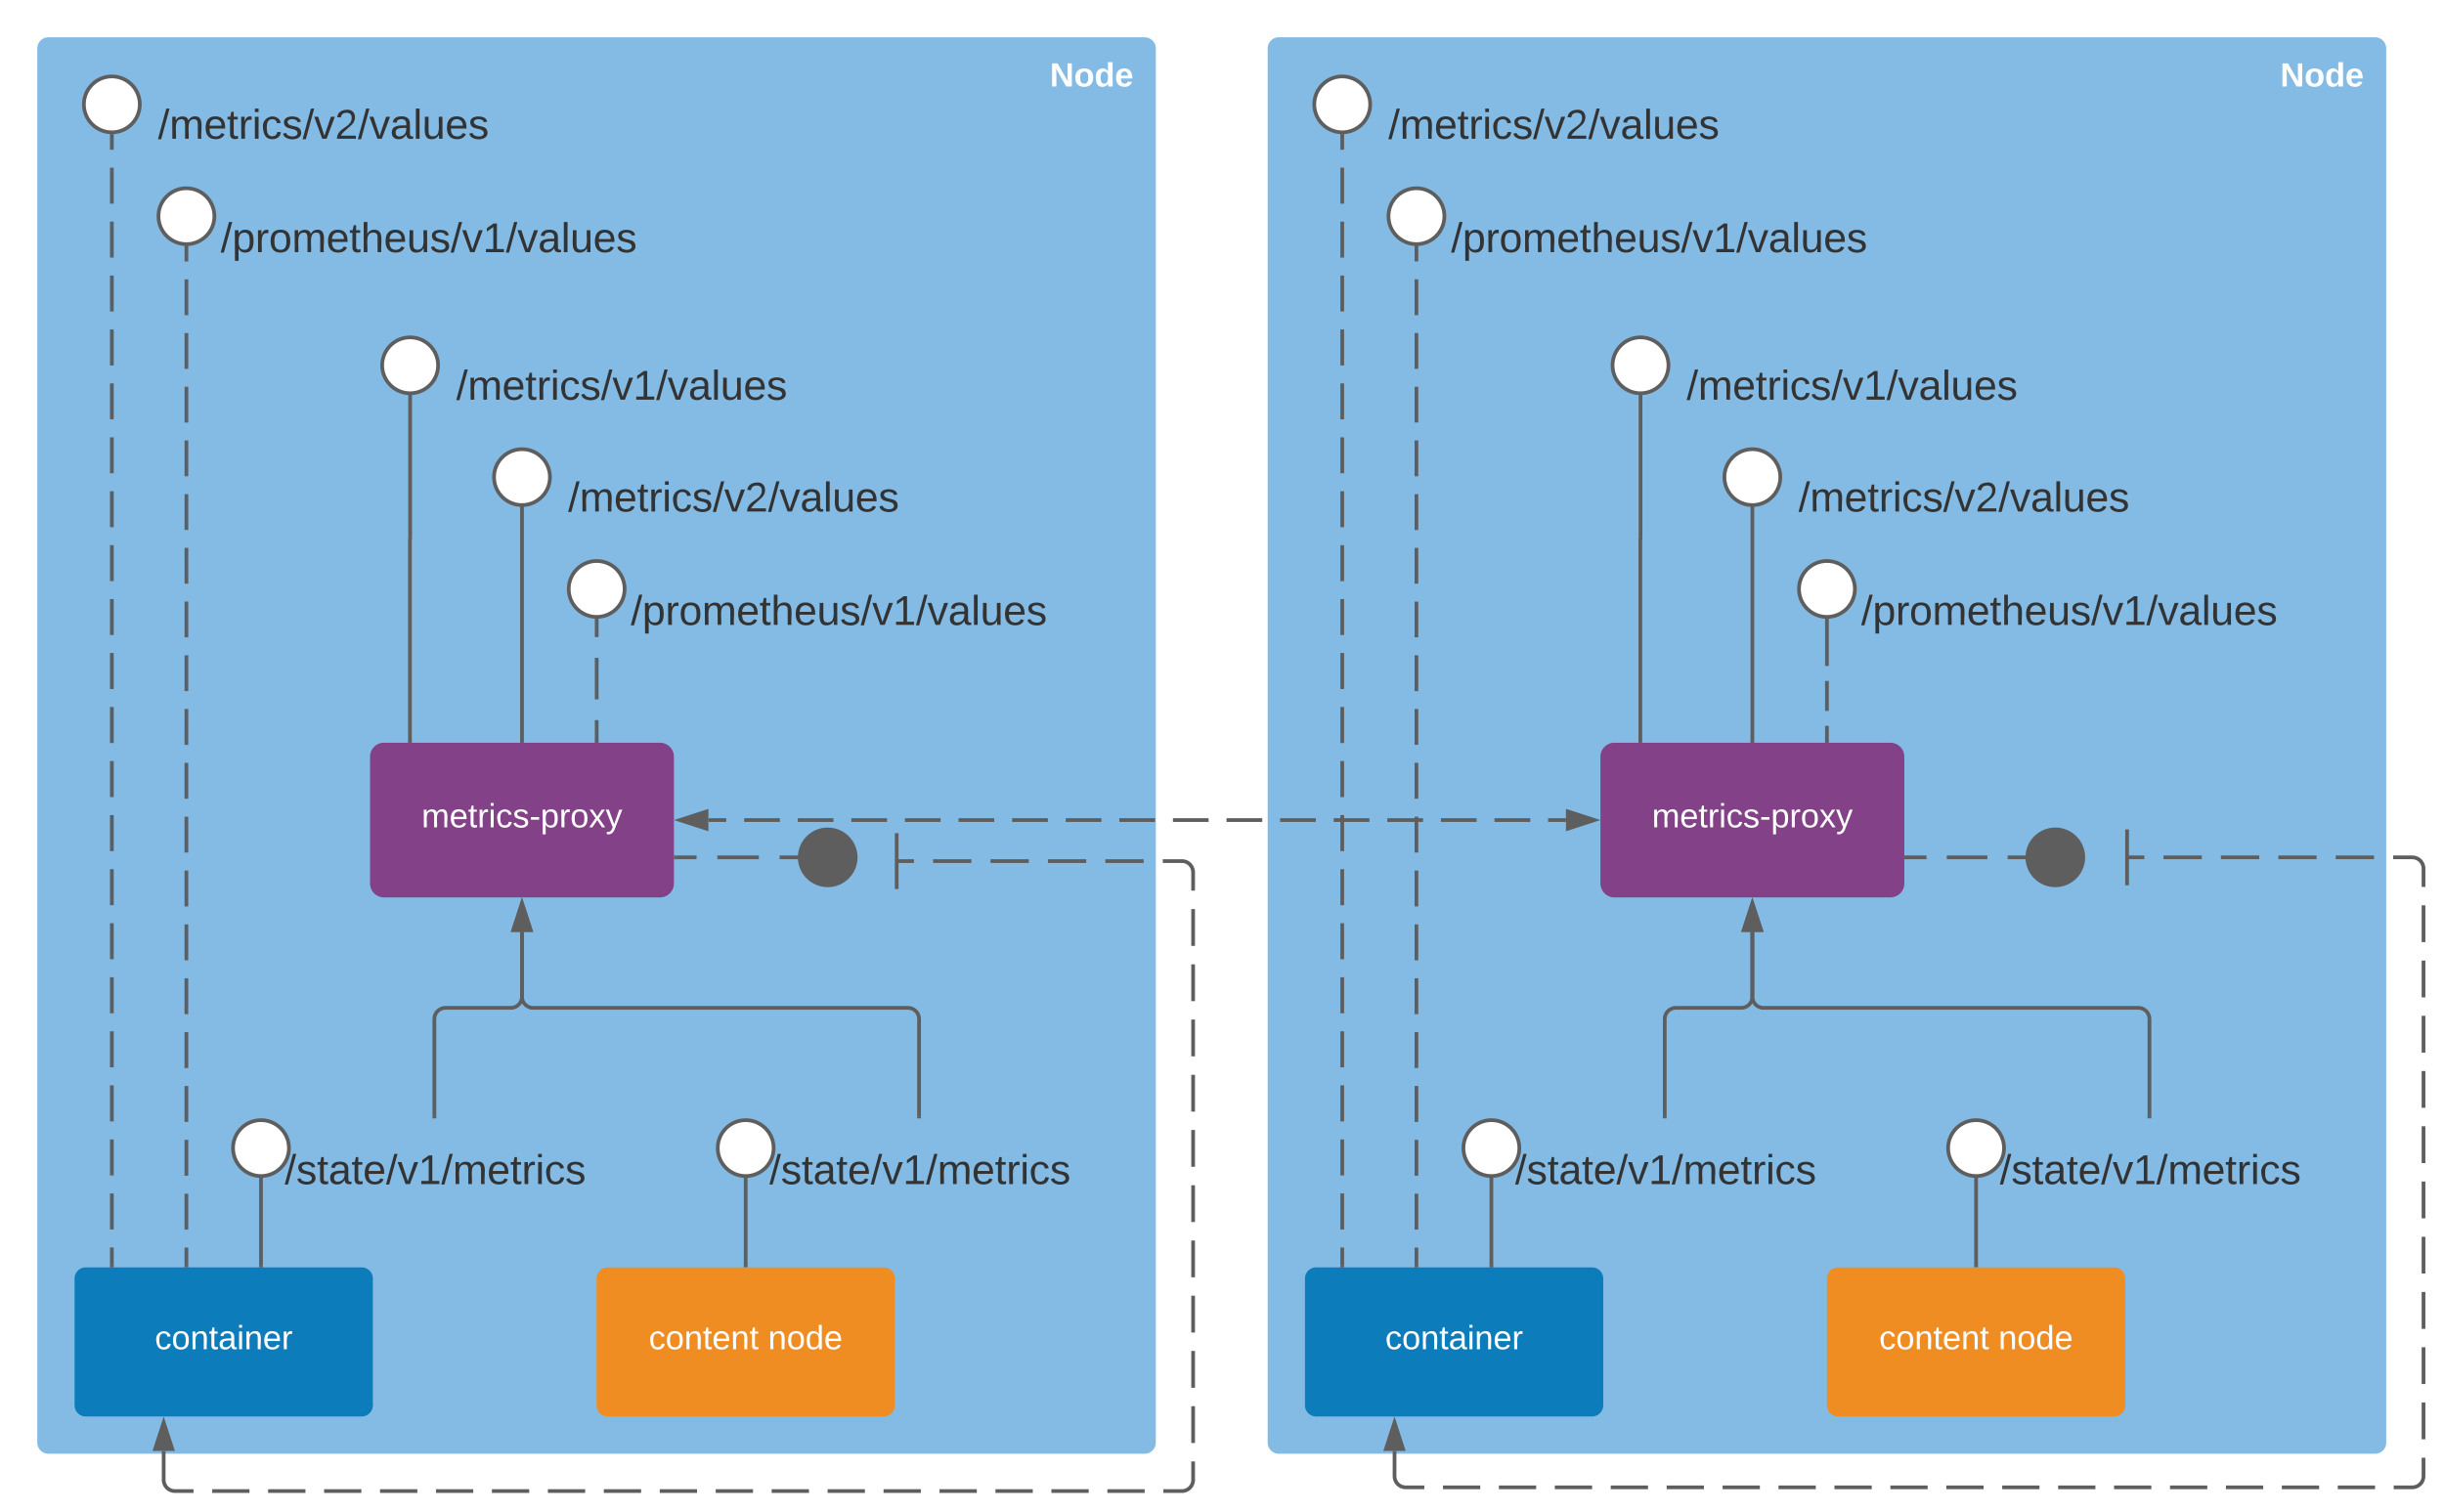 <svg xmlns="http://www.w3.org/2000/svg" xmlns:xlink="http://www.w3.org/1999/xlink" xmlns:lucid="lucid" width="1311" height="811"><g transform="translate(880 -60)" lucid:page-tab-id="0_0"><path d="M-1806.87 0h3677.74v1322.84h-3677.74z" fill="#fff"/><path d="M-860 86a6 6 0 0 1 6-6h588a6 6 0 0 1 6 6v748a6 6 0 0 1-6 6h-588a6 6 0 0 1-6-6z" stroke="#000" stroke-opacity="0" stroke-width="3" fill="#83bbe5"/><use xlink:href="#a" transform="matrix(1,0,0,1,-848,92) translate(531.15 14.4)"/><path d="M-200 86a6 6 0 0 1 6-6h588a6 6 0 0 1 6 6v748a6 6 0 0 1-6 6h-588a6 6 0 0 1-6-6z" stroke="#000" stroke-opacity="0" stroke-width="3" fill="#83bbe5"/><use xlink:href="#a" transform="matrix(1,0,0,1,-188,92) translate(531.15 14.4)"/><path d="M-180 746a6 6 0 0 1 6-6h148a6 6 0 0 1 6 6v68a6 6 0 0 1-6 6h-148a6 6 0 0 1-6-6z" stroke="#000" stroke-opacity="0" stroke-width="3" fill="#0c7cba"/><use xlink:href="#b" transform="matrix(1,0,0,1,-168,752) translate(31.05 31.9)"/><path d="M-20 466a6 6 0 0 1 6-6h148a6 6 0 0 1 6 6v68a6 6 0 0 1-6 6H-14a6 6 0 0 1-6-6z" stroke="#834187" stroke-width="3" fill="#834187"/><use xlink:href="#c" transform="matrix(1,0,0,1,-8,472) translate(14.125 31.9)"/><path d="M180 666a6 6 0 0 1 6-6h174a6 6 0 0 1 6 6v48a6 6 0 0 1-6 6H186a6 6 0 0 1-6-6z" stroke="#000" stroke-opacity="0" stroke-width="3" fill="#fff" fill-opacity="0"/><use xlink:href="#d" transform="matrix(1,0,0,1,185,665) translate(7.728 30.278)"/><path d="M180 739v-48.33" stroke="#5e5e5e" stroke-width="2" fill="none"/><path d="M181 740h-2v-1.03h2z" stroke="#5e5e5e" stroke-width=".05" fill="#5e5e5e"/><path d="M195 676c0 8.28-6.72 15-15 15-8.28 0-15-6.72-15-15 0-8.28 6.72-15 15-15 8.28 0 15 6.72 15 15z" stroke="#5e5e5e" stroke-width="2" fill="#fff"/><path d="M80 306a6 6 0 0 1 6-6h174a6 6 0 0 1 6 6v48a6 6 0 0 1-6 6H86a6 6 0 0 1-6-6z" stroke="#000" stroke-opacity="0" stroke-width="3" fill="#fff" fill-opacity="0"/><use xlink:href="#e" transform="matrix(1,0,0,1,85,305) translate(-0.265 29.444)"/><path d="M60 457.5V330.67" stroke="#5e5e5e" stroke-width="2" fill="none"/><path d="M61 458.5h-2v-1.03h2z" stroke="#5e5e5e" stroke-width=".05" fill="#5e5e5e"/><path d="M75 316c0 8.3-6.72 15-15 15-8.28 0-15-6.7-15-15 0-8.28 6.72-15 15-15 8.28 0 15 6.72 15 15z" stroke="#5e5e5e" stroke-width="2" fill="#fff"/><path d="M-80 666a6 6 0 0 1 6-6h174a6 6 0 0 1 6 6v48a6 6 0 0 1-6 6H-74a6 6 0 0 1-6-6z" stroke="#000" stroke-opacity="0" stroke-width="3" fill="#fff" fill-opacity="0"/><use xlink:href="#d" transform="matrix(1,0,0,1,-75,665) translate(7.728 30.278)"/><path d="M-80 739v-48.33" stroke="#5e5e5e" stroke-width="2" fill="none"/><path d="M-79 740h-2v-1.03h2z" stroke="#5e5e5e" stroke-width=".05" fill="#5e5e5e"/><path d="M-65 676c0 8.28-6.72 15-15 15-8.28 0-15-6.72-15-15 0-8.28 6.72-15 15-15 8.28 0 15 6.72 15 15z" stroke="#5e5e5e" stroke-width="2" fill="#fff"/><path d="M100 746a6 6 0 0 1 6-6h148a6 6 0 0 1 6 6v68a6 6 0 0 1-6 6H106a6 6 0 0 1-6-6z" stroke="#000" stroke-opacity="0" stroke-width="3" fill="#ef8d22"/><use xlink:href="#f" transform="matrix(1,0,0,1,112,752) translate(16 31.9)"/><use xlink:href="#g" transform="matrix(1,0,0,1,112,752) translate(80 31.9)"/><path d="M273 659v-52.25a6 6 0 0 0-6-6H66a6 6 0 0 1-6-6V560" stroke="#5e5e5e" stroke-width="2" fill="none"/><path d="M274 660h-2v-1.03h2z" stroke="#5e5e5e" stroke-width=".05" fill="#5e5e5e"/><path d="M60 544.74L64.64 559h-9.27z" stroke="#5e5e5e" stroke-width="2" fill="#5e5e5e"/><path d="M13 659v-52.25a6 6 0 0 1 6-6h35a6 6 0 0 0 6-6V560" stroke="#5e5e5e" stroke-width="2" fill="none"/><path d="M14 660h-2v-1.03h2z" stroke="#5e5e5e" stroke-width=".05" fill="#5e5e5e"/><path d="M60 544.74L64.64 559h-9.27z" stroke="#5e5e5e" stroke-width="2" fill="#5e5e5e"/><path d="M-140 106a6 6 0 0 1 6-6H40a6 6 0 0 1 6 6v48a6 6 0 0 1-6 6h-174a6 6 0 0 1-6-6z" stroke="#000" stroke-opacity="0" stroke-width="3" fill="#fff" fill-opacity="0"/><use xlink:href="#e" transform="matrix(1,0,0,1,-135,105) translate(-0.265 29.444)"/><path d="M-160 739v-9.67m0-9.66v-19.34m0-9.66v-19.34m0-9.66v-19.34m0-9.66v-19.34m0-9.66v-19.34m0-9.66v-19.34m0-9.66v-19.34m0-9.66v-19.34m0-9.66v-19.34m0-9.66v-19.34m0-9.66V410.36m0-9.65v-19.28m0-9.64v-19.3m0-9.63v-19.3m0-9.64v-19.28m0-9.64v-19.3m0-9.63v-19.3m0-9.64v-19.28m0-9.64v-19.3m0-9.63v-19.3m0-9.64v-9.63" stroke="#5e5e5e" stroke-width="2" fill="none"/><path d="M-159 740h-2v-1.03h2z" stroke="#5e5e5e" stroke-width=".05" fill="#5e5e5e"/><path d="M-145 116c0 8.28-6.72 15-15 15-8.28 0-15-6.72-15-15 0-8.28 6.72-15 15-15 8.28 0 15 6.72 15 15z" stroke="#5e5e5e" stroke-width="2" fill="#fff"/><path d="M-840 746a6 6 0 0 1 6-6h148a6 6 0 0 1 6 6v68a6 6 0 0 1-6 6h-148a6 6 0 0 1-6-6z" stroke="#000" stroke-opacity="0" stroke-width="3" fill="#0c7cba"/><use xlink:href="#b" transform="matrix(1,0,0,1,-828,752) translate(31.05 31.9)"/><path d="M-680 466a6 6 0 0 1 6-6h148a6 6 0 0 1 6 6v68a6 6 0 0 1-6 6h-148a6 6 0 0 1-6-6z" stroke="#834187" stroke-width="3" fill="#834187"/><use xlink:href="#c" transform="matrix(1,0,0,1,-668,472) translate(14.125 31.9)"/><path d="M-480 666a6 6 0 0 1 6-6h174a6 6 0 0 1 6 6v48a6 6 0 0 1-6 6h-174a6 6 0 0 1-6-6z" stroke="#000" stroke-opacity="0" stroke-width="3" fill="#fff" fill-opacity="0"/><use xlink:href="#d" transform="matrix(1,0,0,1,-475,665) translate(7.728 30.278)"/><path d="M-480 739v-48.33" stroke="#5e5e5e" stroke-width="2" fill="none"/><path d="M-479 740h-2v-1.03h2z" stroke="#5e5e5e" stroke-width=".05" fill="#5e5e5e"/><path d="M-465 676c0 8.28-6.72 15-15 15-8.28 0-15-6.72-15-15 0-8.28 6.72-15 15-15 8.28 0 15 6.72 15 15z" stroke="#5e5e5e" stroke-width="2" fill="#fff"/><path d="M-580 306a6 6 0 0 1 6-6h174a6 6 0 0 1 6 6v48a6 6 0 0 1-6 6h-174a6 6 0 0 1-6-6z" stroke="#000" stroke-opacity="0" stroke-width="3" fill="#fff" fill-opacity="0"/><use xlink:href="#e" transform="matrix(1,0,0,1,-575,305) translate(-0.265 29.444)"/><path d="M-600 457.5V330.67" stroke="#5e5e5e" stroke-width="2" fill="none"/><path d="M-599 458.5h-2v-1.03h2z" stroke="#5e5e5e" stroke-width=".05" fill="#5e5e5e"/><path d="M-585 316c0 8.28-6.72 15-15 15-8.28 0-15-6.72-15-15 0-8.28 6.72-15 15-15 8.28 0 15 6.72 15 15z" stroke="#5e5e5e" stroke-width="2" fill="#fff"/><path d="M-740 666a6 6 0 0 1 6-6h174a6 6 0 0 1 6 6v48a6 6 0 0 1-6 6h-174a6 6 0 0 1-6-6z" stroke="#000" stroke-opacity="0" stroke-width="3" fill="#fff" fill-opacity="0"/><use xlink:href="#d" transform="matrix(1,0,0,1,-735,665) translate(7.728 30.278)"/><path d="M-740 739v-48.33" stroke="#5e5e5e" stroke-width="2" fill="none"/><path d="M-739 740h-2v-1.03h2z" stroke="#5e5e5e" stroke-width=".05" fill="#5e5e5e"/><path d="M-725 676c0 8.28-6.72 15-15 15-8.28 0-15-6.72-15-15 0-8.28 6.72-15 15-15 8.28 0 15 6.72 15 15z" stroke="#5e5e5e" stroke-width="2" fill="#fff"/><path d="M-560 746a6 6 0 0 1 6-6h148a6 6 0 0 1 6 6v68a6 6 0 0 1-6 6h-148a6 6 0 0 1-6-6z" stroke="#000" stroke-opacity="0" stroke-width="3" fill="#ef8d22"/><use xlink:href="#f" transform="matrix(1,0,0,1,-548,752) translate(16 31.9)"/><use xlink:href="#g" transform="matrix(1,0,0,1,-548,752) translate(80 31.9)"/><path d="M-387 659v-52.25a6 6 0 0 0-6-6h-201a6 6 0 0 1-6-6V560" stroke="#5e5e5e" stroke-width="2" fill="none"/><path d="M-386 660h-2v-1.03h2z" stroke="#5e5e5e" stroke-width=".05" fill="#5e5e5e"/><path d="M-600 544.74l4.63 14.26h-9.26z" stroke="#5e5e5e" stroke-width="2" fill="#5e5e5e"/><path d="M-647 659v-52.25a6 6 0 0 1 6-6h35a6 6 0 0 0 6-6V560" stroke="#5e5e5e" stroke-width="2" fill="none"/><path d="M-646 660h-2v-1.03h2z" stroke="#5e5e5e" stroke-width=".05" fill="#5e5e5e"/><path d="M-600 544.74l4.63 14.26h-9.26z" stroke="#5e5e5e" stroke-width="2" fill="#5e5e5e"/><path d="M-800 106a6 6 0 0 1 6-6h174a6 6 0 0 1 6 6v48a6 6 0 0 1-6 6h-174a6 6 0 0 1-6-6z" stroke="#000" stroke-opacity="0" stroke-width="3" fill="#fff" fill-opacity="0"/><use xlink:href="#e" transform="matrix(1,0,0,1,-795,105) translate(-0.265 29.444)"/><path d="M-820 739v-9.67m0-9.66v-19.34m0-9.66v-19.34m0-9.66v-19.34m0-9.66v-19.34m0-9.66v-19.34m0-9.66v-19.34m0-9.66v-19.34m0-9.66v-19.34m0-9.66v-19.34m0-9.66v-19.34m0-9.66V410.36m0-9.65v-19.28m0-9.64v-19.3m0-9.63v-19.3m0-9.64v-19.28m0-9.64v-19.3m0-9.63v-19.3m0-9.64v-19.28m0-9.64v-19.3m0-9.63v-19.3m0-9.64v-9.63" stroke="#5e5e5e" stroke-width="2" fill="none"/><path d="M-819 740h-2v-1.03h2z" stroke="#5e5e5e" stroke-width=".05" fill="#5e5e5e"/><path d="M-805 116c0 8.28-6.72 15-15 15-8.28 0-15-6.72-15-15 0-8.28 6.72-15 15-15 8.28 0 15 6.72 15 15z" stroke="#5e5e5e" stroke-width="2" fill="#fff"/><path d="M-400 522h10.27m10.26 0h20.54m10.26 0h20.54m10.26 0h20.54m10.26 0h20.54m10.26 0H-246l.94.07.9.22.88.35.8.5.72.6.6.72.5.8.37.88.23.9.07.95v9.88m0 9.88v19.75m0 9.9v19.75m0 9.88v19.76m0 9.87v19.75m0 9.88v19.76m0 9.88v19.76m0 9.88v19.75m0 9.88v19.77m0 9.88v19.76m0 9.88v19.76m0 9.88V854l-.07.94-.22.9-.35.88-.5.8-.6.72-.72.6-.8.5-.88.37-.9.23-.95.07h-10m-10 0h-20m-10.02 0h-20m-10 0h-20.02m-10 0h-20m-10 0h-20.02m-10 0h-20m-10 0h-20.02m-10 0h-20m-10.02 0h-20m-10 0h-20m-10.02 0h-20m-10 0h-20.02m-10 0h-20m-10 0h-20.02m-10 0h-20m-10 0h-20.02m-10 0h-20m-10.02 0h-10l-.94-.07-.9-.22-.88-.35-.8-.5-.72-.6-.6-.72-.5-.8-.37-.88-.23-.9-.07-.95v-15.5M-399 507v30" stroke="#5e5e5e" stroke-width="2" fill="none"/><path d="M-792.2 823.24l4.64 14.26h-9.28z" stroke="#5e5e5e" stroke-width="2" fill="#5e5e5e"/><path d="M-780 166a6 6 0 0 1 6-6h248a6 6 0 0 1 6 6v48a6 6 0 0 1-6 6h-248a6 6 0 0 1-6-6z" stroke="#000" stroke-opacity="0" stroke-width="3" fill="#fff" fill-opacity="0"/><use xlink:href="#h" transform="matrix(1,0,0,1,-775,165) translate(13.364 30.278)"/><path d="M-120.2 739v-9.63m0-9.64v-19.26m0-9.64v-19.26m0-9.64v-19.26m0-9.64v-19.26m0-9.64v-19.26m0-9.64v-19.26m0-9.64v-19.26m0-9.64v-19.26m0-9.64v-19.26m0-9.64V440.4m0-9.6v-19.22m0-9.6v-19.2m0-9.62v-19.2m0-9.6v-19.22m0-9.6V296.3m0-9.6v-19.2m0-9.62v-19.2m0-9.6v-19.22m0-9.6v-9.6" stroke="#5e5e5e" stroke-width="2" fill="none"/><path d="M-119.2 740h-2v-1.03h2z" stroke="#5e5e5e" stroke-width=".05" fill="#5e5e5e"/><path d="M-105.2 176c0 8.28-6.72 15-15 15-8.28 0-15-6.72-15-15 0-8.28 6.72-15 15-15 8.28 0 15 6.72 15 15z" stroke="#5e5e5e" stroke-width="2" fill="#fff"/><path d="M-120 166a6 6 0 0 1 6-6h248a6 6 0 0 1 6 6v48a6 6 0 0 1-6 6h-248a6 6 0 0 1-6-6z" stroke="#000" stroke-opacity="0" stroke-width="3" fill="#fff" fill-opacity="0"/><use xlink:href="#h" transform="matrix(1,0,0,1,-115,165) translate(13.364 30.278)"/><path d="M-500 500h9.58m9.6 0h19.15m9.6 0h19.15m9.6 0h19.15m9.6 0h19.15m9.6 0h19.15m9.6 0h19.15m9.6 0h19.15m9.6 0h19.15m9.6 0h19.15m9.6 0h19.15m9.6 0h19.15m9.58 0h19.18m9.58 0h19.17m9.6 0h19.15m9.58 0h19.17m9.58 0h9.6" stroke="#5e5e5e" stroke-width="2" fill="none"/><path d="M-515.26 500l14.26-4.63v9.26zM-24.74 500L-39 504.63v-9.26z" stroke="#5e5e5e" stroke-width="2" fill="#5e5e5e"/><path d="M260 520h10.27m10.26 0h20.54m10.26 0h20.54m10.26 0h20.54m10.26 0h20.54m10.26 0H414l.94.07.9.22.88.35.8.5.72.6.6.72.5.8.37.88.23.9.07.95v9.88m0 9.88v19.75m0 9.9v19.75m0 9.88v19.76m0 9.87v19.75m0 9.88v19.76m0 9.88v19.76m0 9.88v19.75m0 9.88v19.77m0 9.88v19.76m0 9.88v19.76m0 9.88V852l-.07.94-.22.9-.35.88-.5.8-.6.72-.72.6-.8.5-.88.37-.9.23-.95.07h-10m-10 0h-20m-10 0h-20m-10 0h-20m-10 0h-20m-10 0h-20m-10 0h-20m-10 0h-20m-9.98 0h-20m-10 0h-20m-10 0h-20m-10 0h-20m-10 0h-20m-10 0h-20m-10 0h-20m-10 0h-20m-10 0h-20m-10 0h-19.98m-10 0h-10l-.94-.07-.92-.22-.87-.35-.8-.5-.7-.6-.62-.72-.5-.8-.35-.88-.22-.9-.06-.95v-13.5M261 505v30" stroke="#5e5e5e" stroke-width="2" fill="none"/><path d="M-131.96 823.24l4.63 14.26h-9.27z" stroke="#5e5e5e" stroke-width="2" fill="#5e5e5e"/><path d="M-780.02 739v-9.63m0-9.64v-19.26m0-9.63v-19.27m0-9.63v-19.27m0-9.63v-19.27m0-9.63v-19.27m0-9.63v-19.27m0-9.63v-19.26m0-9.64v-19.26m0-9.64v-19.26m0-9.63V450h.02v-9.62m0-9.6v-19.2m0-9.6v-19.22m0-9.6v-19.22m0-9.6v-19.2m0-9.62v-19.2m0-9.6V267.5m0-9.6v-19.2m0-9.6v-19.22m0-9.6v-9.6" stroke="#5e5e5e" stroke-width="2" fill="none"/><path d="M-779.02 740h-2v-1.03h2z" stroke="#5e5e5e" stroke-width=".05" fill="#5e5e5e"/><path d="M-765 176c0 8.28-6.72 15-15 15-8.28 0-15-6.72-15-15 0-8.28 6.72-15 15-15 8.28 0 15 6.72 15 15z" stroke="#5e5e5e" stroke-width="2" fill="#fff"/><path d="M-560 366a6 6 0 0 1 6-6h248a6 6 0 0 1 6 6v48a6 6 0 0 1-6 6h-248a6 6 0 0 1-6-6z" stroke="#000" stroke-opacity="0" stroke-width="3" fill="#fff" fill-opacity="0"/><use xlink:href="#h" transform="matrix(1,0,0,1,-555,365) translate(13.364 30.278)"/><path d="M-559.93 457.5v-11.14m0-11.14v-22.28m0-11.13v-11.13" stroke="#5e5e5e" stroke-width="2" fill="none"/><path d="M-558.93 458.5h-2v-1.03h2z" stroke="#5e5e5e" stroke-width=".05" fill="#5e5e5e"/><path d="M-544.93 376c0 8.28-6.7 15-15 15-8.28 0-15-6.72-15-15 0-8.28 6.72-15 15-15 8.3 0 15 6.72 15 15z" stroke="#5e5e5e" stroke-width="2" fill="#fff"/><path d="M100 366a6 6 0 0 1 6-6h248a6 6 0 0 1 6 6v48a6 6 0 0 1-6 6H106a6 6 0 0 1-6-6z" stroke="#000" stroke-opacity="0" stroke-width="3" fill="#fff" fill-opacity="0"/><use xlink:href="#h" transform="matrix(1,0,0,1,105,365) translate(13.364 30.278)"/><path d="M100 457.52v-8.05m0-8.04v-16.08m0-8.05v-26.64M100 457.5v1.02" stroke="#5e5e5e" stroke-width="2" fill="none"/><path d="M115 376c0 8.3-6.72 15-15 15-8.28 0-15-6.7-15-15 0-8.28 6.72-15 15-15 8.28 0 15 6.72 15 15z" stroke="#5e5e5e" stroke-width="2" fill="#fff"/><path d="M20 246a6 6 0 0 1 6-6h174a6 6 0 0 1 6 6v48a6 6 0 0 1-6 6H26a6 6 0 0 1-6-6z" stroke="#000" stroke-opacity="0" stroke-width="3" fill="#fff" fill-opacity="0"/><use xlink:href="#i" transform="matrix(1,0,0,1,25,245) translate(-0.265 29.444)"/><path d="M-.1 457.5V349.3a.05.05 0 0 1 .05-.05.05.05 0 0 0 .05-.05v-78.53" stroke="#5e5e5e" stroke-width="2" fill="none"/><path d="M.9 458.5h-2v-1.03h2z" stroke="#5e5e5e" stroke-width=".05" fill="#5e5e5e"/><path d="M15 256c0 8.28-6.72 15-15 15-8.28 0-15-6.72-15-15 0-8.28 6.72-15 15-15 8.28 0 15 6.72 15 15z" stroke="#5e5e5e" stroke-width="2" fill="#fff"/><path d="M-640 246a6 6 0 0 1 6-6h174a6 6 0 0 1 6 6v48a6 6 0 0 1-6 6h-174a6 6 0 0 1-6-6z" stroke="#000" stroke-opacity="0" stroke-width="3" fill="#fff" fill-opacity="0"/><use xlink:href="#i" transform="matrix(1,0,0,1,-635,245) translate(-0.265 29.444)"/><path d="M-660.1 457.5V349.3a.05.05 0 0 1 .05-.05.05.05 0 0 0 .05-.05v-78.53" stroke="#5e5e5e" stroke-width="2" fill="none"/><path d="M-659.1 458.5h-2v-1.03h2z" stroke="#5e5e5e" stroke-width=".05" fill="#5e5e5e"/><path d="M-645 256c0 8.28-6.72 15-15 15-8.28 0-15-6.72-15-15 0-8.28 6.72-15 15-15 8.28 0 15 6.72 15 15z" stroke="#5e5e5e" stroke-width="2" fill="#fff"/><path d="M-517.5 520h11.14m11.14 0h22.28m11.13 0h11.13" stroke="#5e5e5e" stroke-width="2" fill="none"/><path d="M-517.47 521h-1.03v-2h1.03z" stroke="#5e5e5e" stroke-width=".05" fill="#5e5e5e"/><path d="M-421 520c0 8.28-6.72 15-15 15-8.28 0-15-6.72-15-15 0-8.28 6.72-15 15-15 8.28 0 15 6.72 15 15z" stroke="#5e5e5e" stroke-width="2" fill="#5e5e5e"/><path d="M142.5 520h10.9m10.88 0h21.78m10.88 0h10.9" stroke="#5e5e5e" stroke-width="2" fill="none"/><path d="M142.53 521h-1.03v-2h1.03z" stroke="#5e5e5e" stroke-width=".05" fill="#5e5e5e"/><path d="M237.5 520c0 8.28-6.72 15-15 15-8.28 0-15-6.72-15-15 0-8.28 6.72-15 15-15 8.28 0 15 6.72 15 15z" stroke="#5e5e5e" stroke-width="2" fill="#5e5e5e"/><defs><path fill="#fff" d="M175 0L67-191c6 58 2 128 3 191H24v-248h59L193-55c-6-58-2-129-3-193h46V0h-61" id="j"/><path fill="#fff" d="M110-194c64 0 96 36 96 99 0 64-35 99-97 99-61 0-95-36-95-99 0-62 34-99 96-99zm-1 164c35 0 45-28 45-65 0-40-10-65-43-65-34 0-45 26-45 65 0 36 10 65 43 65" id="k"/><path fill="#fff" d="M88-194c31-1 46 15 58 34l-1-101h50l1 261h-48c-2-10 0-23-3-31C134-8 116 4 84 4 32 4 16-41 15-95c0-56 19-97 73-99zm17 164c33 0 40-30 41-66 1-37-9-64-41-64s-38 30-39 65c0 43 13 65 39 65" id="l"/><path fill="#fff" d="M185-48c-13 30-37 53-82 52C43 2 14-33 14-96s30-98 90-98c62 0 83 45 84 108H66c0 31 8 55 39 56 18 0 30-7 34-22zm-45-69c5-46-57-63-70-21-2 6-4 13-4 21h74" id="m"/><g id="a"><use transform="matrix(0.05,0,0,0.05,0,0)" xlink:href="#j"/><use transform="matrix(0.05,0,0,0.05,12.95,0)" xlink:href="#k"/><use transform="matrix(0.05,0,0,0.05,23.9,0)" xlink:href="#l"/><use transform="matrix(0.05,0,0,0.05,34.85,0)" xlink:href="#m"/></g><path fill="#fff" d="M96-169c-40 0-48 33-48 73s9 75 48 75c24 0 41-14 43-38l32 2c-6 37-31 61-74 61-59 0-76-41-82-99-10-93 101-131 147-64 4 7 5 14 7 22l-32 3c-4-21-16-35-41-35" id="n"/><path fill="#fff" d="M100-194c62-1 85 37 85 99 1 63-27 99-86 99S16-35 15-95c0-66 28-99 85-99zM99-20c44 1 53-31 53-75 0-43-8-75-51-75s-53 32-53 75 10 74 51 75" id="o"/><path fill="#fff" d="M117-194c89-4 53 116 60 194h-32v-121c0-31-8-49-39-48C34-167 62-67 57 0H25l-1-190h30c1 10-1 24 2 32 11-22 29-35 61-36" id="p"/><path fill="#fff" d="M59-47c-2 24 18 29 38 22v24C64 9 27 4 27-40v-127H5v-23h24l9-43h21v43h35v23H59v120" id="q"/><path fill="#fff" d="M141-36C126-15 110 5 73 4 37 3 15-17 15-53c-1-64 63-63 125-63 3-35-9-54-41-54-24 1-41 7-42 31l-33-3c5-37 33-52 76-52 45 0 72 20 72 64v82c-1 20 7 32 28 27v20c-31 9-61-2-59-35zM48-53c0 20 12 33 32 33 41-3 63-29 60-74-43 2-92-5-92 41" id="r"/><path fill="#fff" d="M24-231v-30h32v30H24zM24 0v-190h32V0H24" id="s"/><path fill="#fff" d="M100-194c63 0 86 42 84 106H49c0 40 14 67 53 68 26 1 43-12 49-29l28 8c-11 28-37 45-77 45C44 4 14-33 15-96c1-61 26-98 85-98zm52 81c6-60-76-77-97-28-3 7-6 17-6 28h103" id="t"/><path fill="#fff" d="M114-163C36-179 61-72 57 0H25l-1-190h30c1 12-1 29 2 39 6-27 23-49 58-41v29" id="u"/><g id="b"><use transform="matrix(0.05,0,0,0.05,0,0)" xlink:href="#n"/><use transform="matrix(0.05,0,0,0.05,9,0)" xlink:href="#o"/><use transform="matrix(0.05,0,0,0.05,19,0)" xlink:href="#p"/><use transform="matrix(0.05,0,0,0.05,29,0)" xlink:href="#q"/><use transform="matrix(0.05,0,0,0.05,34,0)" xlink:href="#r"/><use transform="matrix(0.05,0,0,0.05,44,0)" xlink:href="#s"/><use transform="matrix(0.05,0,0,0.05,47.95,0)" xlink:href="#p"/><use transform="matrix(0.05,0,0,0.05,57.95,0)" xlink:href="#t"/><use transform="matrix(0.05,0,0,0.05,67.95,0)" xlink:href="#u"/></g><path fill="#fff" d="M210-169c-67 3-38 105-44 169h-31v-121c0-29-5-50-35-48C34-165 62-65 56 0H25l-1-190h30c1 10-1 24 2 32 10-44 99-50 107 0 11-21 27-35 58-36 85-2 47 119 55 194h-31v-121c0-29-5-49-35-48" id="v"/><path fill="#fff" d="M135-143c-3-34-86-38-87 0 15 53 115 12 119 90S17 21 10-45l28-5c4 36 97 45 98 0-10-56-113-15-118-90-4-57 82-63 122-42 12 7 21 19 24 35" id="w"/><path fill="#fff" d="M16-82v-28h88v28H16" id="x"/><path fill="#fff" d="M115-194c55 1 70 41 70 98S169 2 115 4C84 4 66-9 55-30l1 105H24l-1-265h31l2 30c10-21 28-34 59-34zm-8 174c40 0 45-34 45-75s-6-73-45-74c-42 0-51 32-51 76 0 43 10 73 51 73" id="y"/><path fill="#fff" d="M141 0L90-78 38 0H4l68-98-65-92h35l48 74 47-74h35l-64 92 68 98h-35" id="z"/><path fill="#fff" d="M179-190L93 31C79 59 56 82 12 73V49c39 6 53-20 64-50L1-190h34L92-34l54-156h33" id="A"/><g id="c"><use transform="matrix(0.05,0,0,0.05,0,0)" xlink:href="#v"/><use transform="matrix(0.05,0,0,0.05,14.95,0)" xlink:href="#t"/><use transform="matrix(0.05,0,0,0.05,24.95,0)" xlink:href="#q"/><use transform="matrix(0.05,0,0,0.05,29.95,0)" xlink:href="#u"/><use transform="matrix(0.05,0,0,0.05,35.9,0)" xlink:href="#s"/><use transform="matrix(0.05,0,0,0.05,39.85,0)" xlink:href="#n"/><use transform="matrix(0.05,0,0,0.05,48.85,0)" xlink:href="#w"/><use transform="matrix(0.05,0,0,0.05,57.85,0)" xlink:href="#x"/><use transform="matrix(0.05,0,0,0.05,63.8,0)" xlink:href="#y"/><use transform="matrix(0.05,0,0,0.05,73.8,0)" xlink:href="#u"/><use transform="matrix(0.05,0,0,0.05,79.75,0)" xlink:href="#o"/><use transform="matrix(0.05,0,0,0.05,89.75,0)" xlink:href="#z"/><use transform="matrix(0.05,0,0,0.05,98.75,0)" xlink:href="#A"/></g><path fill="#333" d="M0 4l72-265h28L28 4H0" id="B"/><path fill="#333" d="M135-143c-3-34-86-38-87 0 15 53 115 12 119 90S17 21 10-45l28-5c4 36 97 45 98 0-10-56-113-15-118-90-4-57 82-63 122-42 12 7 21 19 24 35" id="C"/><path fill="#333" d="M59-47c-2 24 18 29 38 22v24C64 9 27 4 27-40v-127H5v-23h24l9-43h21v43h35v23H59v120" id="D"/><path fill="#333" d="M141-36C126-15 110 5 73 4 37 3 15-17 15-53c-1-64 63-63 125-63 3-35-9-54-41-54-24 1-41 7-42 31l-33-3c5-37 33-52 76-52 45 0 72 20 72 64v82c-1 20 7 32 28 27v20c-31 9-61-2-59-35zM48-53c0 20 12 33 32 33 41-3 63-29 60-74-43 2-92-5-92 41" id="E"/><path fill="#333" d="M100-194c63 0 86 42 84 106H49c0 40 14 67 53 68 26 1 43-12 49-29l28 8c-11 28-37 45-77 45C44 4 14-33 15-96c1-61 26-98 85-98zm52 81c6-60-76-77-97-28-3 7-6 17-6 28h103" id="F"/><path fill="#333" d="M108 0H70L1-190h34L89-25l56-165h34" id="G"/><path fill="#333" d="M27 0v-27h64v-190l-56 39v-29l58-41h29v221h61V0H27" id="H"/><path fill="#333" d="M210-169c-67 3-38 105-44 169h-31v-121c0-29-5-50-35-48C34-165 62-65 56 0H25l-1-190h30c1 10-1 24 2 32 10-44 99-50 107 0 11-21 27-35 58-36 85-2 47 119 55 194h-31v-121c0-29-5-49-35-48" id="I"/><path fill="#333" d="M114-163C36-179 61-72 57 0H25l-1-190h30c1 12-1 29 2 39 6-27 23-49 58-41v29" id="J"/><path fill="#333" d="M24-231v-30h32v30H24zM24 0v-190h32V0H24" id="K"/><path fill="#333" d="M96-169c-40 0-48 33-48 73s9 75 48 75c24 0 41-14 43-38l32 2c-6 37-31 61-74 61-59 0-76-41-82-99-10-93 101-131 147-64 4 7 5 14 7 22l-32 3c-4-21-16-35-41-35" id="L"/><g id="d"><use transform="matrix(0.062,0,0,0.062,0,0)" xlink:href="#B"/><use transform="matrix(0.062,0,0,0.062,6.173,0)" xlink:href="#C"/><use transform="matrix(0.062,0,0,0.062,17.284,0)" xlink:href="#D"/><use transform="matrix(0.062,0,0,0.062,23.457,0)" xlink:href="#E"/><use transform="matrix(0.062,0,0,0.062,35.802,0)" xlink:href="#D"/><use transform="matrix(0.062,0,0,0.062,41.975,0)" xlink:href="#F"/><use transform="matrix(0.062,0,0,0.062,54.321,0)" xlink:href="#B"/><use transform="matrix(0.062,0,0,0.062,60.494,0)" xlink:href="#G"/><use transform="matrix(0.062,0,0,0.062,71.605,0)" xlink:href="#H"/><use transform="matrix(0.062,0,0,0.062,83.951,0)" xlink:href="#B"/><use transform="matrix(0.062,0,0,0.062,90.123,0)" xlink:href="#I"/><use transform="matrix(0.062,0,0,0.062,108.58,0)" xlink:href="#F"/><use transform="matrix(0.062,0,0,0.062,120.926,0)" xlink:href="#D"/><use transform="matrix(0.062,0,0,0.062,127.099,0)" xlink:href="#J"/><use transform="matrix(0.062,0,0,0.062,134.444,0)" xlink:href="#K"/><use transform="matrix(0.062,0,0,0.062,139.321,0)" xlink:href="#L"/><use transform="matrix(0.062,0,0,0.062,150.432,0)" xlink:href="#C"/></g><path fill="#333" d="M101-251c82-7 93 87 43 132L82-64C71-53 59-42 53-27h129V0H18c2-99 128-94 128-182 0-28-16-43-45-43s-46 15-49 41l-32-3c6-41 34-60 81-64" id="M"/><path fill="#333" d="M24 0v-261h32V0H24" id="N"/><path fill="#333" d="M84 4C-5 8 30-112 23-190h32v120c0 31 7 50 39 49 72-2 45-101 50-169h31l1 190h-30c-1-10 1-25-2-33-11 22-28 36-60 37" id="O"/><g id="e"><use transform="matrix(0.062,0,0,0.062,0,0)" xlink:href="#B"/><use transform="matrix(0.062,0,0,0.062,6.173,0)" xlink:href="#I"/><use transform="matrix(0.062,0,0,0.062,24.63,0)" xlink:href="#F"/><use transform="matrix(0.062,0,0,0.062,36.975,0)" xlink:href="#D"/><use transform="matrix(0.062,0,0,0.062,43.148,0)" xlink:href="#J"/><use transform="matrix(0.062,0,0,0.062,50.494,0)" xlink:href="#K"/><use transform="matrix(0.062,0,0,0.062,55.37,0)" xlink:href="#L"/><use transform="matrix(0.062,0,0,0.062,66.481,0)" xlink:href="#C"/><use transform="matrix(0.062,0,0,0.062,77.593,0)" xlink:href="#B"/><use transform="matrix(0.062,0,0,0.062,83.765,0)" xlink:href="#G"/><use transform="matrix(0.062,0,0,0.062,94.877,0)" xlink:href="#M"/><use transform="matrix(0.062,0,0,0.062,107.222,0)" xlink:href="#B"/><use transform="matrix(0.062,0,0,0.062,113.395,0)" xlink:href="#G"/><use transform="matrix(0.062,0,0,0.062,124.506,0)" xlink:href="#E"/><use transform="matrix(0.062,0,0,0.062,136.852,0)" xlink:href="#N"/><use transform="matrix(0.062,0,0,0.062,141.728,0)" xlink:href="#O"/><use transform="matrix(0.062,0,0,0.062,154.074,0)" xlink:href="#F"/><use transform="matrix(0.062,0,0,0.062,166.42,0)" xlink:href="#C"/></g><g id="f"><use transform="matrix(0.05,0,0,0.05,0,0)" xlink:href="#n"/><use transform="matrix(0.05,0,0,0.05,9,0)" xlink:href="#o"/><use transform="matrix(0.05,0,0,0.05,19,0)" xlink:href="#p"/><use transform="matrix(0.05,0,0,0.05,29,0)" xlink:href="#q"/><use transform="matrix(0.05,0,0,0.05,34,0)" xlink:href="#t"/><use transform="matrix(0.05,0,0,0.05,44,0)" xlink:href="#p"/><use transform="matrix(0.05,0,0,0.05,54,0)" xlink:href="#q"/></g><path fill="#fff" d="M85-194c31 0 48 13 60 33l-1-100h32l1 261h-30c-2-10 0-23-3-31C134-8 116 4 85 4 32 4 16-35 15-94c0-66 23-100 70-100zm9 24c-40 0-46 34-46 75 0 40 6 74 45 74 42 0 51-32 51-76 0-42-9-74-50-73" id="P"/><g id="g"><use transform="matrix(0.05,0,0,0.05,0,0)" xlink:href="#p"/><use transform="matrix(0.05,0,0,0.05,10,0)" xlink:href="#o"/><use transform="matrix(0.05,0,0,0.05,20,0)" xlink:href="#P"/><use transform="matrix(0.05,0,0,0.05,30,0)" xlink:href="#t"/></g><path fill="#333" d="M115-194c55 1 70 41 70 98S169 2 115 4C84 4 66-9 55-30l1 105H24l-1-265h31l2 30c10-21 28-34 59-34zm-8 174c40 0 45-34 45-75s-6-73-45-74c-42 0-51 32-51 76 0 43 10 73 51 73" id="Q"/><path fill="#333" d="M100-194c62-1 85 37 85 99 1 63-27 99-86 99S16-35 15-95c0-66 28-99 85-99zM99-20c44 1 53-31 53-75 0-43-8-75-51-75s-53 32-53 75 10 74 51 75" id="R"/><path fill="#333" d="M106-169C34-169 62-67 57 0H25v-261h32l-1 103c12-21 28-36 61-36 89 0 53 116 60 194h-32v-121c2-32-8-49-39-48" id="S"/><g id="h"><use transform="matrix(0.062,0,0,0.062,0,0)" xlink:href="#B"/><use transform="matrix(0.062,0,0,0.062,6.173,0)" xlink:href="#Q"/><use transform="matrix(0.062,0,0,0.062,18.519,0)" xlink:href="#J"/><use transform="matrix(0.062,0,0,0.062,25.864,0)" xlink:href="#R"/><use transform="matrix(0.062,0,0,0.062,38.21,0)" xlink:href="#I"/><use transform="matrix(0.062,0,0,0.062,56.667,0)" xlink:href="#F"/><use transform="matrix(0.062,0,0,0.062,69.012,0)" xlink:href="#D"/><use transform="matrix(0.062,0,0,0.062,75.185,0)" xlink:href="#S"/><use transform="matrix(0.062,0,0,0.062,87.531,0)" xlink:href="#F"/><use transform="matrix(0.062,0,0,0.062,99.877,0)" xlink:href="#O"/><use transform="matrix(0.062,0,0,0.062,112.222,0)" xlink:href="#C"/><use transform="matrix(0.062,0,0,0.062,123.333,0)" xlink:href="#B"/><use transform="matrix(0.062,0,0,0.062,129.506,0)" xlink:href="#G"/><use transform="matrix(0.062,0,0,0.062,140.617,0)" xlink:href="#H"/><use transform="matrix(0.062,0,0,0.062,152.963,0)" xlink:href="#B"/><use transform="matrix(0.062,0,0,0.062,159.136,0)" xlink:href="#G"/><use transform="matrix(0.062,0,0,0.062,170.247,0)" xlink:href="#E"/><use transform="matrix(0.062,0,0,0.062,182.593,0)" xlink:href="#N"/><use transform="matrix(0.062,0,0,0.062,187.469,0)" xlink:href="#O"/><use transform="matrix(0.062,0,0,0.062,199.815,0)" xlink:href="#F"/><use transform="matrix(0.062,0,0,0.062,212.16,0)" xlink:href="#C"/></g><g id="i"><use transform="matrix(0.062,0,0,0.062,0,0)" xlink:href="#B"/><use transform="matrix(0.062,0,0,0.062,6.173,0)" xlink:href="#I"/><use transform="matrix(0.062,0,0,0.062,24.63,0)" xlink:href="#F"/><use transform="matrix(0.062,0,0,0.062,36.975,0)" xlink:href="#D"/><use transform="matrix(0.062,0,0,0.062,43.148,0)" xlink:href="#J"/><use transform="matrix(0.062,0,0,0.062,50.494,0)" xlink:href="#K"/><use transform="matrix(0.062,0,0,0.062,55.37,0)" xlink:href="#L"/><use transform="matrix(0.062,0,0,0.062,66.481,0)" xlink:href="#C"/><use transform="matrix(0.062,0,0,0.062,77.593,0)" xlink:href="#B"/><use transform="matrix(0.062,0,0,0.062,83.765,0)" xlink:href="#G"/><use transform="matrix(0.062,0,0,0.062,94.877,0)" xlink:href="#H"/><use transform="matrix(0.062,0,0,0.062,107.222,0)" xlink:href="#B"/><use transform="matrix(0.062,0,0,0.062,113.395,0)" xlink:href="#G"/><use transform="matrix(0.062,0,0,0.062,124.506,0)" xlink:href="#E"/><use transform="matrix(0.062,0,0,0.062,136.852,0)" xlink:href="#N"/><use transform="matrix(0.062,0,0,0.062,141.728,0)" xlink:href="#O"/><use transform="matrix(0.062,0,0,0.062,154.074,0)" xlink:href="#F"/><use transform="matrix(0.062,0,0,0.062,166.42,0)" xlink:href="#C"/></g></defs></g></svg>